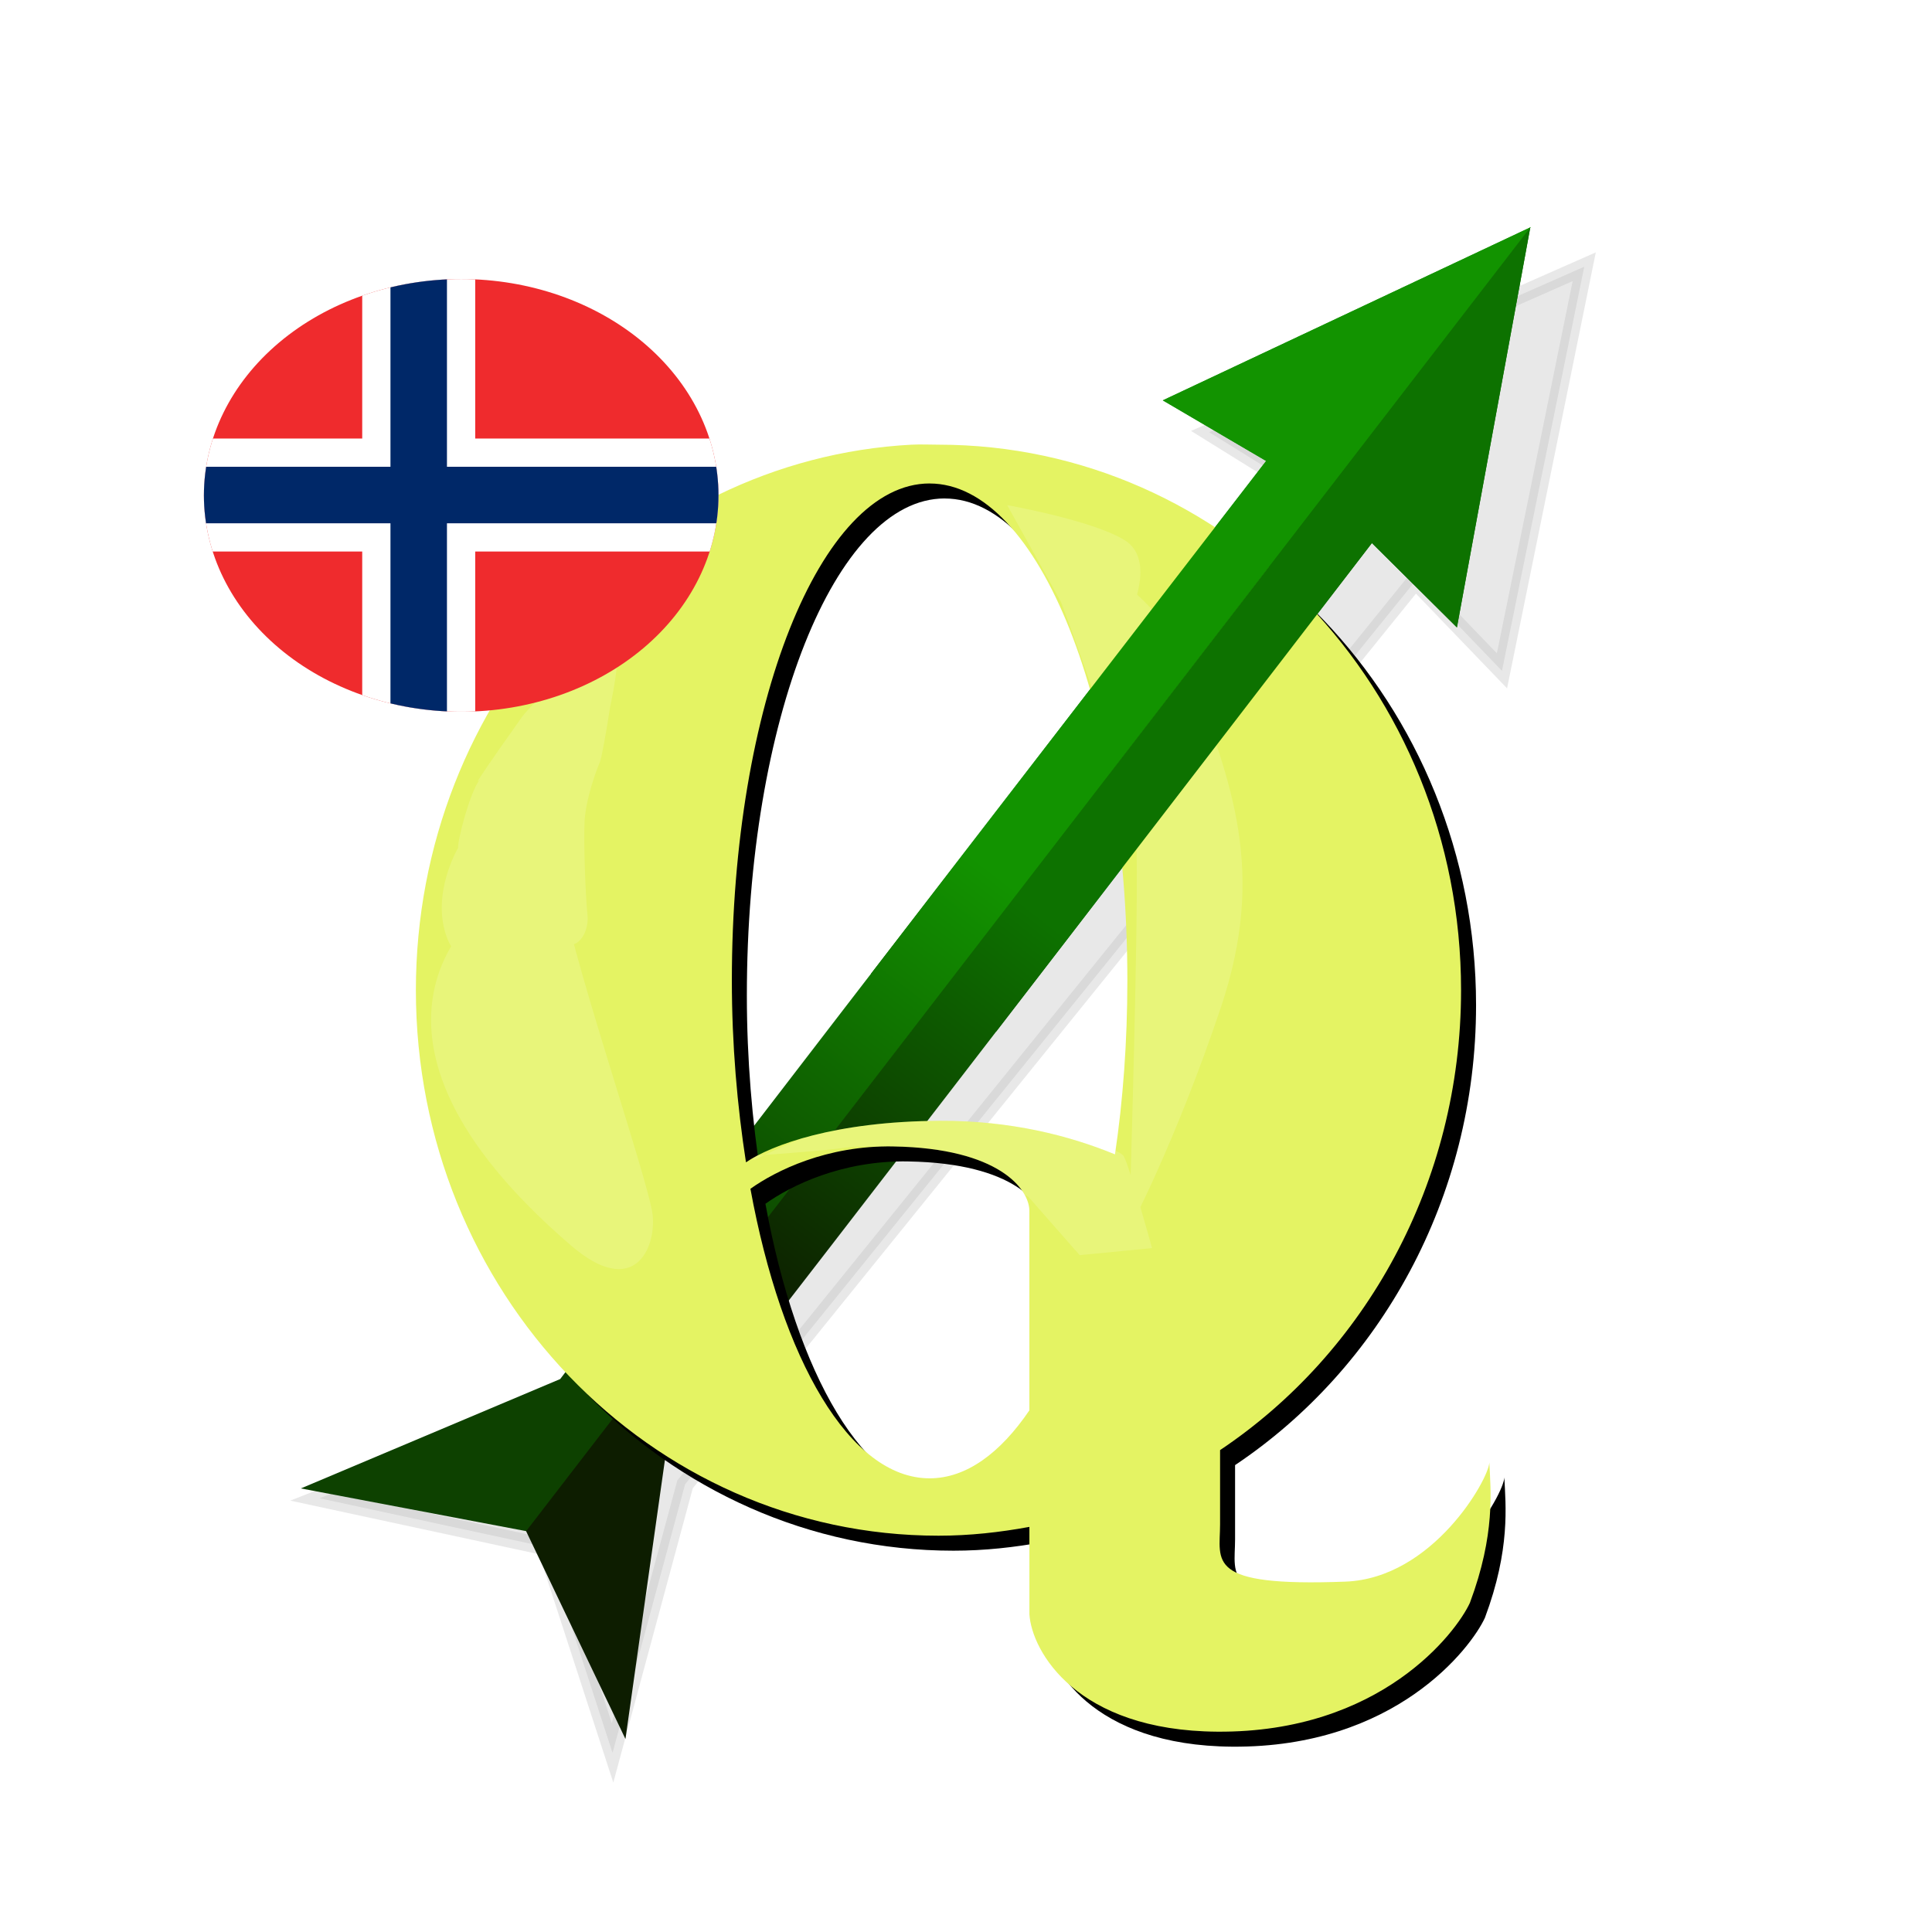<?xml version="1.0" encoding="UTF-8" standalone="no"?>
<svg
   xmlns:dc="http://purl.org/dc/elements/1.1/"
   xmlns:cc="http://creativecommons.org/ns#"
   xmlns:rdf="http://www.w3.org/1999/02/22-rdf-syntax-ns#"
   xmlns:svg="http://www.w3.org/2000/svg"
   xmlns="http://www.w3.org/2000/svg"
   xmlns:xlink="http://www.w3.org/1999/xlink"
   xmlns:sodipodi="http://sodipodi.sourceforge.net/DTD/sodipodi-0.dtd"
   xmlns:inkscape="http://www.inkscape.org/namespaces/inkscape"
   height="512"
   width="512"
   id="svg3103"
   version="1.1"
   inkscape:version="0.48.4 r9939"
   sodipodi:docname="qgis-icon.svg">
  <defs
     id="defs3160">
    <linearGradient
       inkscape:collect="always"
       xlink:href="#d"
       id="linearGradient4066"
       gradientUnits="userSpaceOnUse"
       gradientTransform="matrix(-0.283,-0.959,-0.959,0.283,1144.742,948.302)"
       x1="413.407"
       y1="477.579"
       x2="423.643"
       y2="463.79" />
    <linearGradient
       inkscape:collect="always"
       xlink:href="#d"
       id="linearGradient4068"
       gradientUnits="userSpaceOnUse"
       gradientTransform="matrix(-0.283,-0.959,-0.959,0.283,1144.742,948.302)"
       x1="413.407"
       y1="477.579"
       x2="423.643"
       y2="463.79" />
    <clipPath
       clipPathUnits="userSpaceOnUse"
       id="clipPath4113">
      <path
         transform="matrix(0.828,0,0,0.578,85.424,61.379)"
         d="m -35.5,41.109 a 11,13.25 0 1 1 -22,0 11,13.25 0 1 1 22,0 z"
         sodipodi:ry="13.25"
         sodipodi:rx="11"
         sodipodi:cy="41.109184"
         sodipodi:cx="-46.5"
         id="path4115"
         style="fill:none;stroke:#000000;stroke-opacity:1"
         sodipodi:type="arc" />
    </clipPath>
  </defs>
  <sodipodi:namedview
     pagecolor="#ffffff"
     bordercolor="#666666"
     borderopacity="1"
     objecttolerance="10"
     gridtolerance="10"
     guidetolerance="10"
     inkscape:pageopacity="0"
     inkscape:pageshadow="2"
     inkscape:window-width="899"
     inkscape:window-height="527"
     id="namedview3158"
     showgrid="false"
     showguides="true"
     inkscape:guide-bbox="true"
     inkscape:zoom="0.14257813"
     inkscape:cx="913.0697"
     inkscape:cy="-68.868856"
     inkscape:window-x="66"
     inkscape:window-y="157"
     inkscape:window-maximized="0"
     inkscape:current-layer="svg3103" />
  <clipPath
     id="a">
    <path
       d="m 565.161,646.181 h 42.875 v 39.625 h -42.875 z"
       transform="matrix(1,-0.014,0.014,1,0,0)"
       id="path3106"
       inkscape:connector-curvature="0" />
  </clipPath>
  <linearGradient
     id="b"
     gradientUnits="userSpaceOnUse"
     x1="569.495"
     x2="579.73"
     xlink:href="#c"
     y1="686.523"
     y2="672.734" />
  <linearGradient
     id="c">
    <stop
       offset="0"
       stop-color="#0d4100"
       id="stop3110" />
    <stop
       offset="1"
       stop-color="#129300"
       id="stop3112" />
  </linearGradient>
  <linearGradient
     id="d"
     gradientTransform="matrix(-0.283,-0.959,-0.959,0.283,1144.742,948.302)"
     gradientUnits="userSpaceOnUse"
     x1="413.407"
     x2="423.643"
     y1="477.579"
     y2="463.79">
    <stop
       offset="0"
       stop-color="#0d1d00"
       id="stop3115" />
    <stop
       offset="1"
       stop-color="#0d7200"
       id="stop3117" />
  </linearGradient>
  <clipPath
     id="e">
    <path
       d="m 485.063,446.793 c -9.774,0.517 -17.562,8.976 -17.562,19.312 0,10.67 8.284,19.312 18.5,19.312 1.105,0 2.167,-0.119 3.219,-0.312 v 3.094 c 0.085,1.316 1.673,4.123 6.656,4.156 5.77,0.039 8.449,-3.498 8.938,-4.562 0.909,-2.43 0.734,-3.989 0.688,-4.969 -0.019,0.588 -1.996,4.101 -5.094,4.219 -4.98,0.189 -4.438,-0.712 -4.438,-2.031 v -2.625 c 5.128,-3.432 8.531,-9.447 8.531,-16.281 0,-10.67 -8.284,-19.312 -18.5,-19.312 -0.319,0 -0.622,-0.017 -0.938,0 z m 0.625,1.375 c 3.87,0 7,7.861 7,17.594 0,2.163 -0.154,4.241 -0.438,6.156 -1.618,-0.665 -3.682,-1.197 -6.188,-1.188 -3.702,0.014 -5.987,0.859 -6.875,1.469 -0.31,-1.993 -0.5,-4.168 -0.5,-6.438 0,-9.733 3.13,-17.594 7,-17.594 z m -1.281,23.469 c 3.739,0.064 4.812,1.516 4.812,2.281 v 7.062 c -1.036,1.525 -2.243,2.406 -3.531,2.406 -2.824,0 -5.236,-4.198 -6.344,-10.25 0.894,-0.637 2.7,-1.54 5.062,-1.5 z"
       id="path3120"
       inkscape:connector-curvature="0" />
  </clipPath>
  <filter
     id="f"
     color-interpolation-filters="sRGB"
     height="1.787"
     width="1.664"
     x="-0.332"
     y="-0.393">
    <feGaussianBlur
       stdDeviation=".652"
       id="feGaussianBlur3123" />
  </filter>
  <filter
     id="g"
     color-interpolation-filters="sRGB">
    <feGaussianBlur
       stdDeviation="1.016"
       id="feGaussianBlur3126" />
  </filter>
  <linearGradient
     id="h"
     gradientUnits="userSpaceOnUse"
     x1="569.495"
     x2="579.73"
     xlink:href="#c"
     y1="686.523"
     y2="672.734" />
  <filter
     id="i"
     color-interpolation-filters="sRGB">
    <feGaussianBlur
       stdDeviation=".488"
       id="feGaussianBlur3130" />
  </filter>
  <rect
     style="fill:#ffffff;fill-opacity:1;stroke:none"
     id="rect4064"
     width="452.924"
     height="497.842"
     x="25.5"
     y="20.658" />
  <g
     transform="matrix(7.486,0,0,7.486,-2165.935,-3351.722)"
     id="g3132">
    <path
       d="m 445.498,443.642 -13.437,5.468 3.536,2.341 c 0,0 -21.736,25.201 -26.721,31.088 l -9.377,3.366 7.947,1.955 2.158,7.352 2.839,-9.422 26.761,-31.211 2.97,3.273 z"
       transform="matrix(1,-0.029,0.029,1,-112.949,26.452)"
       id="path3134"
       inkscape:connector-curvature="0"
       style="opacity:0.3;stroke:#060000;stroke-width:0.6;filter:url(#i)" />
    <g
       transform="matrix(1,0.014,-0.014,1,-245.102,-201.7)"
       id="g3136">
      <path
         d="m 597.711,649.106 -12.938,6.312 3.688,2.094 c 0,0 -19.961,26.63 -24.531,32.844 l -9.125,4 8.031,1.406 z"
         id="path3138"
         inkscape:connector-curvature="0"
         style="fill:url(#h)" />
      <path
         d="m 597.694,649.116 -2.398,14.194 -3.051,-2.945 c 0,0 -19.901,26.674 -24.57,32.815 l -1.257,9.884 -3.619,-7.306 z"
         id="path3140"
         inkscape:connector-curvature="0"
         style="fill:url(#linearGradient4066)" />
    </g>
    <path
       d="m 322.147,464.004 c -9.774,0.517 -17.562,8.976 -17.562,19.312 0,10.67 8.284,19.312 18.5,19.312 1.105,0 2.167,-0.119 3.219,-0.312 v 3.094 c 0.085,1.316 1.673,4.123 6.656,4.156 5.77,0.039 8.449,-3.498 8.938,-4.562 0.909,-2.43 0.734,-3.989 0.688,-4.969 -0.019,0.588 -1.996,4.101 -5.094,4.219 -4.98,0.189 -4.438,-0.712 -4.438,-2.031 v -2.625 c 5.128,-3.432 8.531,-9.447 8.531,-16.281 0,-10.67 -8.284,-19.312 -18.5,-19.312 -0.319,0 -0.622,-0.017 -0.938,0 z m 0.625,1.375 c 3.87,0 7,7.861 7,17.594 0,2.163 -0.154,4.241 -0.438,6.156 -1.618,-0.665 -3.682,-1.197 -6.188,-1.188 -3.702,0.014 -5.987,0.859 -6.875,1.469 -0.31,-1.993 -0.5,-4.168 -0.5,-6.438 0,-9.733 3.13,-17.594 7,-17.594 z m -1.281,23.469 c 3.739,0.064 4.812,1.516 4.812,2.281 v 7.062 c -1.036,1.525 -2.243,2.406 -3.531,2.406 -2.824,0 -5.236,-4.198 -6.344,-10.25 0.894,-0.637 2.7,-1.54 5.062,-1.5 z"
       id="path3142"
       inkscape:connector-curvature="0"
       style="filter:url(#g)" />
    <path
       d="m 321.616,463.473 c -9.774,0.517 -17.562,8.976 -17.562,19.312 0,10.67 8.284,19.312 18.5,19.312 1.105,0 2.167,-0.119 3.219,-0.312 v 3.094 c 0.085,1.316 1.673,4.123 6.656,4.156 5.77,0.039 8.449,-3.498 8.938,-4.562 0.909,-2.43 0.734,-3.989 0.688,-4.969 -0.019,0.588 -1.996,4.101 -5.094,4.219 -4.98,0.189 -4.438,-0.712 -4.438,-2.031 v -2.625 c 5.128,-3.432 8.531,-9.447 8.531,-16.281 0,-10.67 -8.284,-19.312 -18.5,-19.312 -0.319,0 -0.622,-0.017 -0.938,0 z m 0.625,1.375 c 3.87,0 7,7.861 7,17.594 0,2.163 -0.154,4.241 -0.438,6.156 -1.618,-0.665 -3.682,-1.197 -6.188,-1.188 -3.702,0.014 -5.987,0.859 -6.875,1.469 -0.31,-1.993 -0.5,-4.168 -0.5,-6.438 0,-9.733 3.13,-17.594 7,-17.594 z m -1.281,23.469 c 3.739,0.064 4.812,1.516 4.812,2.281 v 7.062 c -1.036,1.525 -2.243,2.406 -3.531,2.406 -2.824,0 -5.236,-4.198 -6.344,-10.25 0.894,-0.637 2.7,-1.54 5.062,-1.5 z"
       id="path3144"
       inkscape:connector-curvature="0"
       style="fill:#e4f363" />
    <path
       clip-path="url(#e)"
       d="m 488.434,448.935 c 0,0 3.005,0.53 4.154,1.237 1.149,0.707 0.177,2.652 0.177,2.652 l -2.121,0.088 z M 479.5,472.112 c 0,0 2.375,-1.25 4,-1.438 1.625,-0.188 4.438,-0.25 5.562,0.062 1.125,0.312 3.312,0.938 3.5,1.25 0.188,0.312 1,3.25 1,3.25 l -2.562,0.25 -1.812,-2.062 c 0,0 -2.688,-1.625 -3.062,-1.625 -0.375,0 -2.562,-0.25 -3.375,-0.125 -0.812,0.125 -3.562,0.312 -3.562,0.312 z m -10.506,-11.042 c -0.015,-0.288 0.414,-1.957 0.763,-2.41 0.349,-0.452 -1.015,1.32 1.489,-2.211 0.396,-0.559 2.302,-2.231 1.876,-1.672 -0.575,0.755 -1.697,3.243 -1.849,3.45 -0.152,0.207 -0.44,1.94 -0.582,2.72 -0.298,1.627 0.786,3.186 0.718,3.885 -0.068,0.699 -2.19,0.993 -2.795,-0.555 -0.606,-1.548 0.38,-3.207 0.38,-3.207 z m 2.84,-0.478 c -0.072,-0.28 0.018,-2.001 0.27,-2.513 0.252,-0.512 -0.734,1.495 1.021,-2.462 0.278,-0.626 1.436,-2.71 1.508,-2.011 0.072,0.699 -0.512,4.2 -0.62,4.433 -0.108,0.233 -0.504,1.304 -0.54,2.096 -0.036,0.792 0.032,2.635 0.104,3.334 0.072,0.699 -0.579,1.739 -1.48,0.341 -0.9,-1.398 -0.263,-3.219 -0.263,-3.219 z m -1.982,2.655 c -0.125,-0.485 0.031,-3.472 0.469,-4.362 0.438,-0.889 1.469,-2.497 2.156,-3.467 0.688,-0.97 2.031,-2.747 2.156,-1.534 0.125,1.213 -0.812,4.528 -1,4.932 -0.188,0.404 -0.875,2.264 -0.938,3.638 -0.062,1.375 3.062,10.398 3.188,11.611 0.125,1.213 -0.685,2.969 -2.875,1.091 -8.875,-7.613 -3.156,-11.909 -3.156,-11.909 z m 19.709,-12.967 c 0,0 3.938,0.76 5.375,4.627 1.438,3.867 2.688,6.975 1.062,11.809 -1.625,4.834 -3.25,7.872 -3.25,7.872 0,0 0.375,-11.947 0.25,-13.811 -0.125,-1.865 -3.438,-10.497 -3.438,-10.497 z"
       transform="translate(-163.447,16.68)"
       id="path3146"
       inkscape:connector-curvature="0"
       style="opacity:0.383;fill:#ffffff;filter:url(#f)" />
    <path
       d="m 327.554,480.317 10.25,-13.75 3.188,3.062 2.344,-14.406 -13.031,6.375 3.688,2.094 c 0,0 -4.794,6.417 -10,13.375"
       id="path3148"
       inkscape:connector-curvature="0"
       style="fill:none" />
    <path
       d="m 295.115,454.491 h 57.375 v 57.375 h -57.375 z"
       id="path3150"
       inkscape:connector-curvature="0"
       style="opacity:0.395;fill:none" />
    <g
       clip-path="url(#a)"
       transform="matrix(1,0.014,-0.014,1,-245.102,-201.7)"
       id="g3152">
      <path
         d="m 597.711,649.106 -12.938,6.312 3.688,2.094 c 0,0 -19.961,26.63 -24.531,32.844 l -9.125,4 8.031,1.406 z"
         id="path3154"
         inkscape:connector-curvature="0"
         style="fill:url(#b)" />
      <path
         d="m 597.694,649.116 -2.398,14.194 -3.051,-2.945 c 0,0 -19.901,26.674 -24.57,32.815 l -1.257,9.884 -3.619,-7.306 z"
         id="path3156"
         inkscape:connector-curvature="0"
         style="fill:url(#linearGradient4068)" />
    </g>
  </g>
  <g
     id="g3985"
     transform="matrix(7.486,0,0,7.486,-229.036,-506.076)"
     clip-path="url(#clipPath4113)">
    <rect
       y="77.127"
       x="37.442"
       height="16"
       width="22"
       id="rect3164"
       style="fill:#ef2b2d;fill-opacity:1;fill-rule:evenodd;stroke:none" />
    <rect
       y="83.127"
       x="37.442"
       height="4"
       width="22"
       id="rect3936"
       style="fill:#ffffff;fill-opacity:1;stroke:none" />
    <rect
       y="77.127"
       x="43.418"
       height="16"
       width="4"
       id="rect3936-9"
       style="fill:#ffffff;fill-opacity:1;stroke:none" />
    <rect
       y="77.127"
       x="44.418"
       height="16"
       width="2"
       id="rect3936-3-0"
       style="fill:#002868;fill-opacity:1;stroke:none" />
    <rect
       y="84.127"
       x="37.442"
       height="2"
       width="22"
       id="rect3936-3"
       style="fill:#002868;fill-opacity:1;stroke:none" />
  </g>
</svg>
